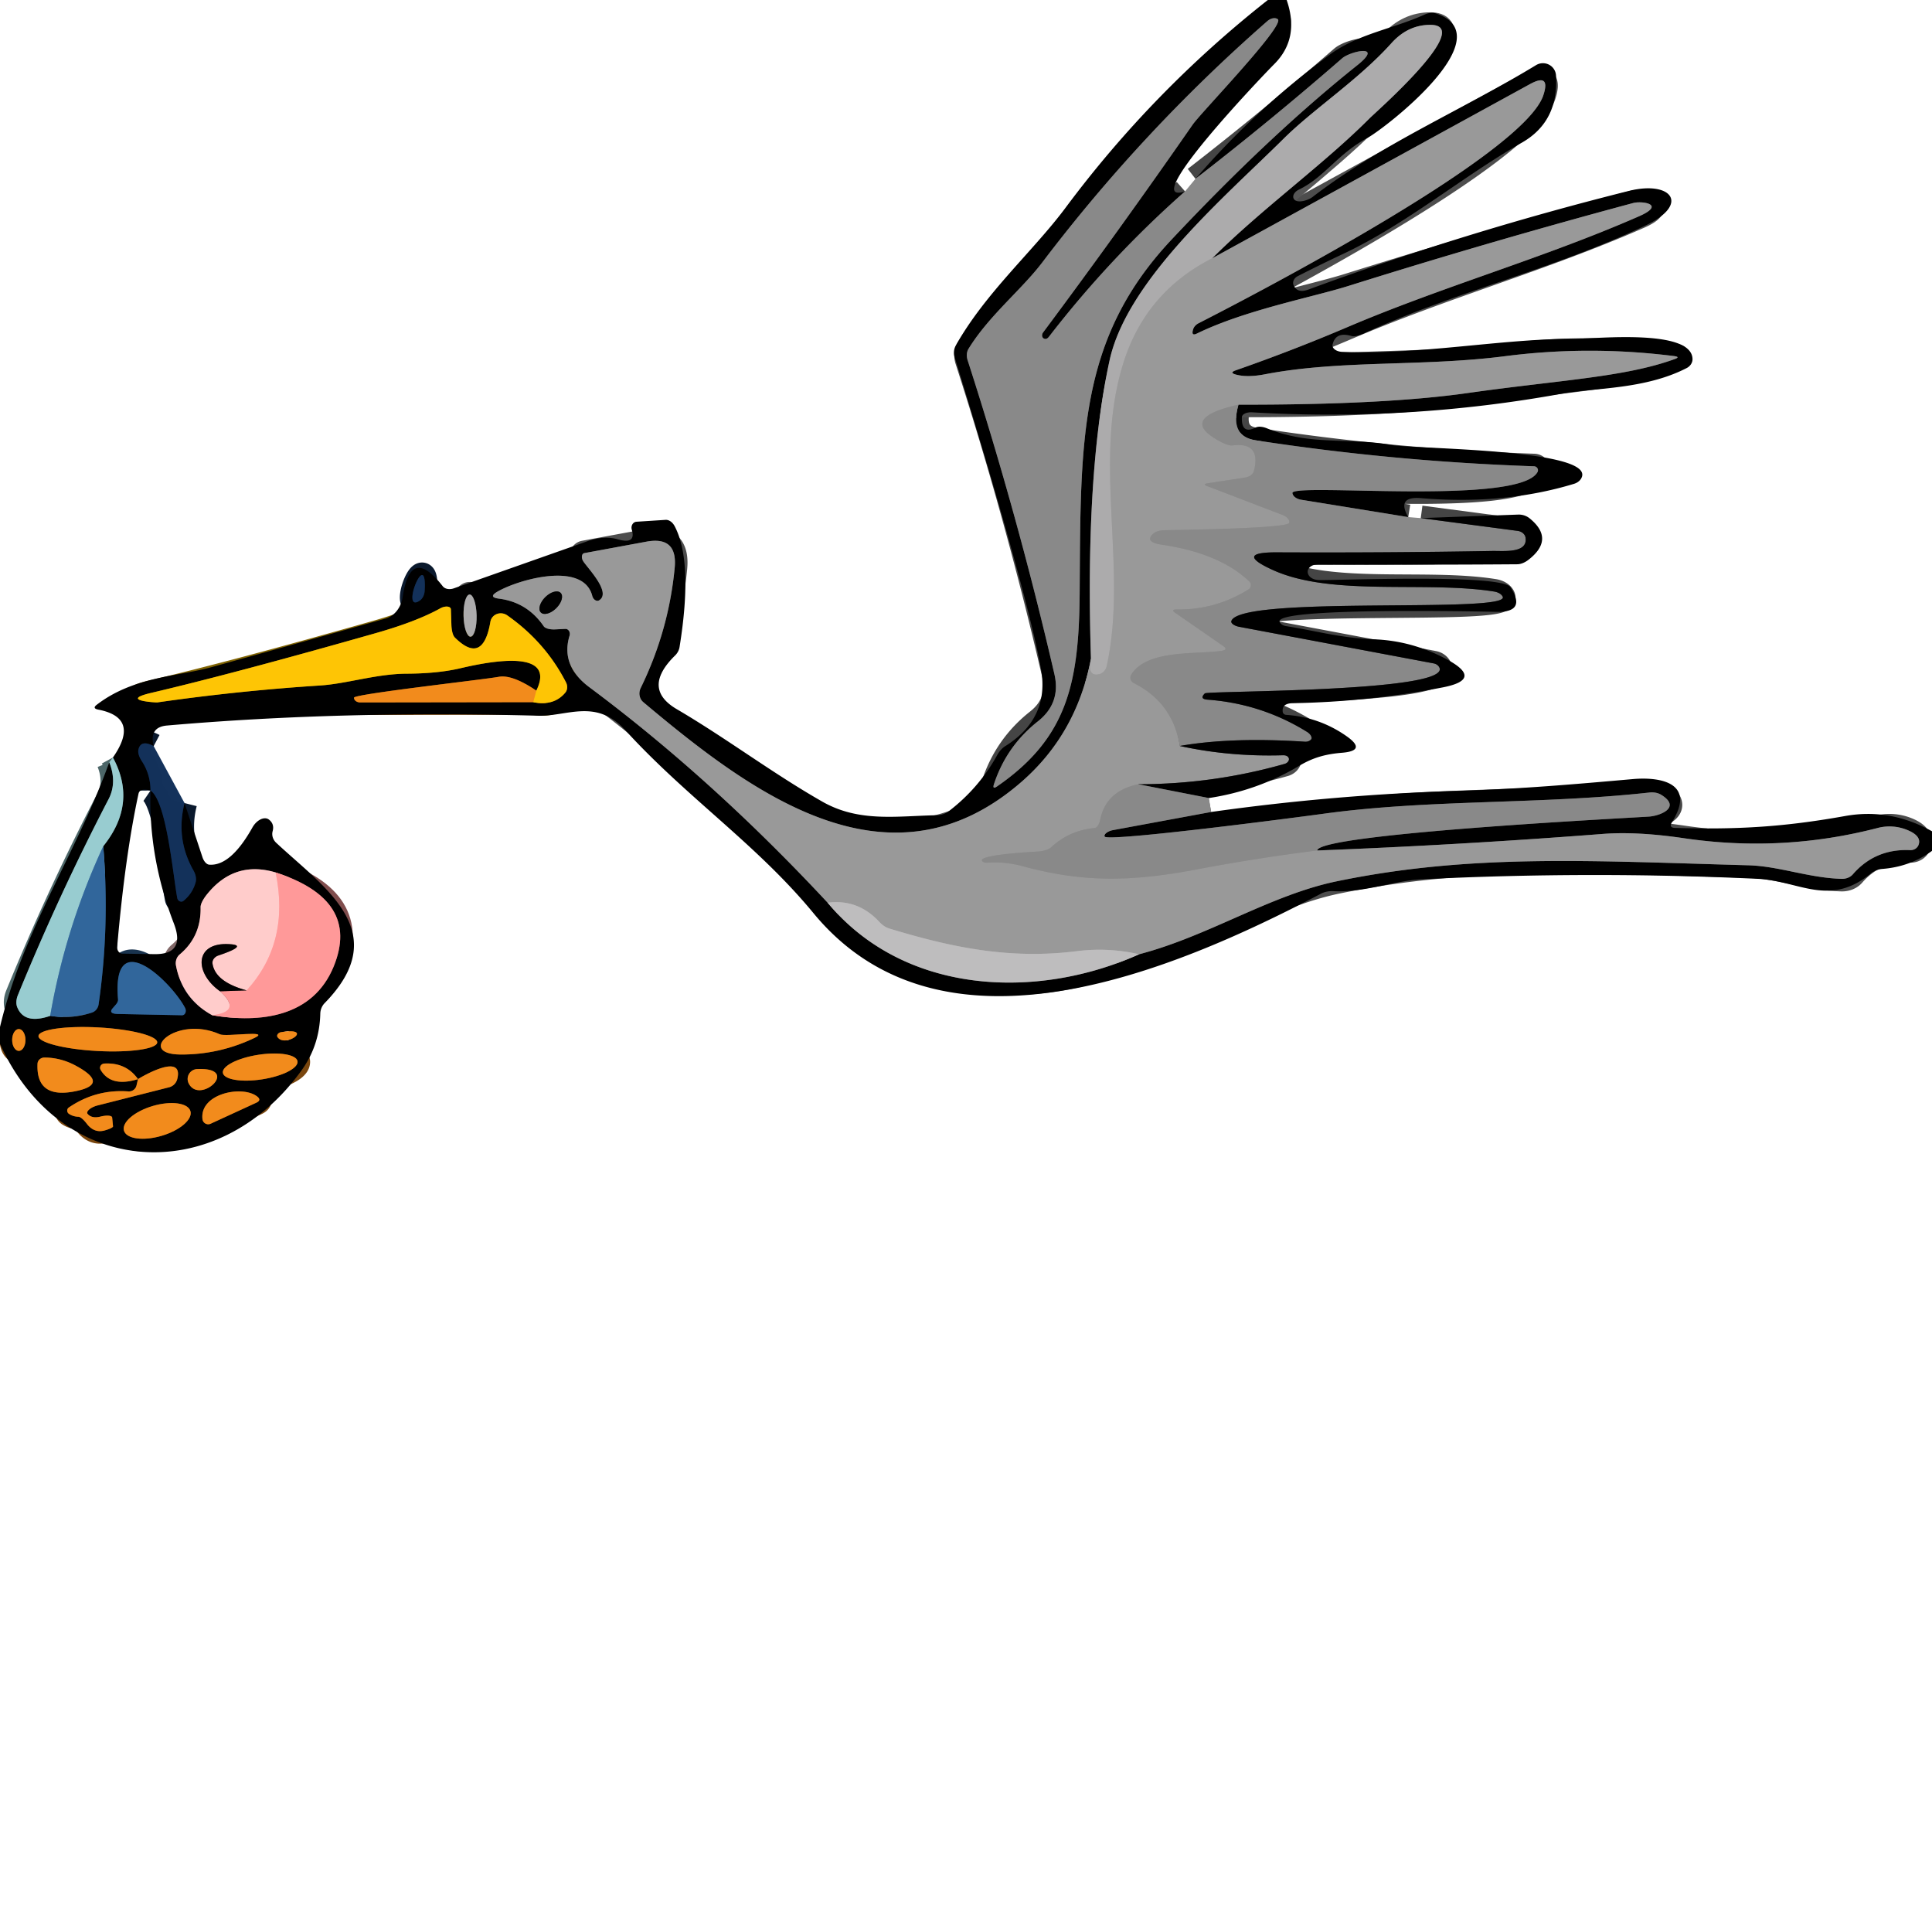 <?xml version="1.0" encoding="UTF-8" standalone="no"?>
<svg xmlns="http://www.w3.org/2000/svg" version="1.2" baseProfile="tiny" viewBox="0 0 154 153">
<g stroke-width="2.00" fill="none" stroke-linecap="butt">
<path stroke="#454545" vector-effect="non-scaling-stroke" d="
  M 94.46 15.25
  Q 88.48 20.53 83.60 26.85
  Q 83.41 27.09 83.19 26.97
  A 0.35 0.29 -55.9 0 1 83.15 26.49
  Q 89.25 18.31 95.07 9.93
  C 95.73 8.98 102.48 2.00 101.85 1.53
  A 0.79 0.54 -45.5 0 0 101.00 1.70
  Q 91.06 10.40 83.09 20.90
  C 81.43 23.09 78.82 25.16 77.20 27.80
  A 1.19 0.94 56.0 0 0 77.13 28.71
  Q 81.12 41.07 84.05 53.74
  Q 84.57 56.03 82.74 57.48
  Q 80.24 59.45 79.24 62.46
  Q 79.07 62.95 79.48 62.67
  C 85.14 58.77 86.01 54.34 86.06 47.20
  C 86.14 35.12 85.95 27.01 93.37 19.11
  Q 101.19 10.78 108.20 5.19
  C 110.34 3.48 107.64 4.08 106.99 4.64
  Q 101.29 9.60 95.29 14.25"
/>
<path stroke="#454545" vector-effect="non-scaling-stroke" d="
  M 112.25 41.21
  L 103.73 39.83
  A 0.87 0.56 3.8 0 1 103.02 39.30
  C 102.88 38.44 121.04 40.33 122.55 37.63
  A 0.32 0.31 15.8 0 0 122.28 37.16
  Q 111.09 36.78 100.09 35.09
  Q 97.99 34.77 98.72 32.25"
/>
<path stroke="#4d4d4d" vector-effect="non-scaling-stroke" d="
  M 98.72 32.25
  Q 110.34 32.27 117.01 31.32
  C 124.34 30.28 129.48 30.07 133.48 28.62
  Q 133.96 28.45 133.46 28.38
  Q 126.67 27.52 119.94 28.39
  C 113.39 29.23 106.86 28.67 100.82 29.83
  Q 99.42 30.10 98.51 29.85
  Q 97.96 29.70 98.51 29.51
  Q 103.04 27.93 107.45 26.05
  C 115.09 22.80 123.04 20.57 130.64 17.24
  C 132.84 16.28 130.88 15.99 130.18 16.18
  Q 118.78 19.24 107.51 22.78
  C 104.66 23.68 99.26 24.70 95.41 26.58
  Q 94.92 26.82 95.11 26.23
  A 0.92 0.73 -9.0 0 1 95.54 25.76
  C 100.60 23.18 121.48 12.26 123.02 7.59
  Q 123.61 5.80 121.96 6.70
  L 96.63 20.58"
/>
<path stroke="#565656" vector-effect="non-scaling-stroke" d="
  M 96.63 20.58
  C 100.63 16.59 105.47 13.14 109.17 9.43
  C 109.65 8.94 117.61 1.98 114.01 1.98
  Q 112.23 1.98 110.92 3.43
  C 108.27 6.38 104.71 8.67 102.27 11.10
  C 97.64 15.69 89.83 22.32 88.44 28.74
  Q 86.49 37.73 86.96 52.50"
/>
<path stroke="#4d4d4d" vector-effect="non-scaling-stroke" d="
  M 86.96 52.50
  Q 85.81 58.50 81.40 62.33
  C 70.78 71.55 59.66 62.99 51.28 55.96
  A 0.97 0.90 -57.7 0 1 51.07 54.83
  Q 53.30 50.28 53.78 45.25
  Q 54.02 42.70 51.51 43.17
  L 46.58 44.08
  A 0.47 0.31 64.5 0 0 46.49 44.73
  C 46.86 45.30 48.75 47.22 47.76 47.84
  A 0.46 0.34 69.4 0 1 47.21 47.49
  C 46.50 44.70 41.30 46.18 39.62 47.17
  Q 38.90 47.60 39.78 47.71
  Q 42.03 48.00 43.34 49.91
  A 1.15 0.49 -8.0 0 0 44.25 50.16
  L 45.07 50.12
  A 0.42 0.36 -81.2 0 1 45.40 50.66
  Q 44.67 53.05 46.98 54.77
  Q 56.77 62.06 65.97 71.94"
/>
<path stroke="#5f5f5f" vector-effect="non-scaling-stroke" d="
  M 65.97 71.94
  C 72.07 79.28 82.60 79.73 90.80 76.05"
/>
<path stroke="#4d4d4d" vector-effect="non-scaling-stroke" d="
  M 90.80 76.05
  C 96.35 74.60 101.21 71.35 106.53 70.24
  C 117.26 68.02 126.78 68.61 139.38 68.96
  C 141.81 69.03 144.16 69.96 146.78 70.04
  A 1.22 1.02 18.2 0 0 147.69 69.68
  Q 149.47 67.63 152.25 67.75
  A 0.69 0.64 9.7 0 0 152.94 67.30
  Q 153.17 66.60 151.99 66.13
  A 3.74 3.70 48.4 0 0 149.69 65.98
  Q 142.07 67.96 134.21 66.80
  Q 130.48 66.25 127.76 66.46
  Q 116.40 67.34 104.99 67.78"
/>
<path stroke="#454545" vector-effect="non-scaling-stroke" d="
  M 104.99 67.78
  C 105.14 66.46 128.69 65.25 131.42 65.08
  C 132.28 65.03 134.06 64.37 132.43 63.35
  A 1.62 1.25 -26.4 0 0 131.48 63.16
  C 122.78 64.12 114.01 63.69 105.58 64.84
  C 103.92 65.07 88.31 67.12 88.05 66.67
  A 0.68 0.31 -13.8 0 1 88.70 66.16
  L 96.54 64.71"
/>
<path stroke="#0a192d" vector-effect="non-scaling-stroke" d="
  M 12.25 59.46
  Q 11.21 58.91 11.03 59.76
  A 1.38 0.69 46.6 0 0 11.30 60.65
  Q 11.99 61.70 12.00 63.00"
/>
<path stroke="#0a192d" vector-effect="non-scaling-stroke" d="
  M 12.00 63.00
  C 13.29 63.88 13.79 69.77 14.13 71.57
  A 0.33 0.30 65.9 0 0 14.63 71.79
  Q 15.36 71.19 15.60 70.29
  A 1.43 1.00 44.0 0 0 15.42 69.37
  Q 13.99 66.85 14.71 64.00"
/>
<path stroke="#4c6668" vector-effect="non-scaling-stroke" d="
  M 8.71 60.75
  C 9.08 61.67 9.16 62.70 8.67 63.66
  Q 4.71 71.27 1.42 79.32
  A 1.44 0.99 -52.5 0 0 1.37 80.26
  Q 1.93 81.67 4.00 80.96"
/>
<path stroke="#19334e" vector-effect="non-scaling-stroke" d="
  M 4.00 80.96
  Q 5.70 81.23 7.32 80.70
  A 0.82 0.78 85.6 0 0 7.86 80.04
  Q 8.76 73.82 8.23 67.44"
/>
<path stroke="#4c6668" vector-effect="non-scaling-stroke" d="
  M 8.23 67.44
  Q 10.98 64.02 9.00 60.37"
/>
<path stroke="#0a192d" vector-effect="non-scaling-stroke" d="
  M 33.85 47.08
  C 34.06 43.47 31.87 48.93 33.45 47.87
  A 1.09 0.86 78.7 0 0 33.85 47.08"
/>
<path stroke="#565656" vector-effect="non-scaling-stroke" d="
  M 37.508 50.74
  A 1.68 0.52 88.7 0 0 37.99 49.048
  A 1.68 0.52 88.7 0 0 37.432 47.38
  A 1.68 0.52 88.7 0 0 36.95 49.072
  A 1.68 0.52 88.7 0 0 37.508 50.74"
/>
<path stroke="#79460e" vector-effect="non-scaling-stroke" d="
  M 42.75 55.04
  Q 40.83 53.74 39.75 53.94
  C 38.49 54.17 28.23 55.31 28.22 55.60
  A 0.49 0.36 1.1 0 0 28.72 55.98
  L 42.50 55.96"
/>
<path stroke="#7f6303" vector-effect="non-scaling-stroke" d="
  M 42.50 55.96
  Q 44.15 56.29 45.06 55.20
  A 0.79 0.69 53.1 0 0 45.12 54.39
  Q 43.47 51.17 40.43 49.04
  A 0.87 0.83 22.9 0 0 39.09 49.55
  Q 38.50 53.03 36.26 50.81
  A 1.50 0.52 -85.7 0 1 35.98 49.76
  L 35.94 48.56
  A 0.63 0.34 -22.9 0 0 35.10 48.48
  Q 33.21 49.53 29.98 50.45
  Q 18.70 53.66 12.05 55.22
  C 9.46 55.83 12.45 55.99 12.53 55.98
  Q 19.00 55.05 25.52 54.63
  C 27.64 54.49 29.98 53.71 32.38 53.69
  Q 34.80 53.68 36.55 53.29
  C 37.71 53.03 44.59 51.30 42.75 55.04"
/>
<path stroke="#f8a811" vector-effect="non-scaling-stroke" d="
  M 42.50 55.96
  L 42.75 55.04"
/>
<path stroke="#804d4d" vector-effect="non-scaling-stroke" d="
  M 16.92 80.91
  C 20.75 81.56 24.95 81.06 26.60 77.02
  Q 28.76 71.73 21.97 69.53"
/>
<path stroke="#806666" vector-effect="non-scaling-stroke" d="
  M 21.97 69.53
  Q 18.64 68.54 16.44 71.35
  A 1.56 0.52 -46.3 0 0 15.99 72.30
  Q 16.04 74.63 14.33 76.06
  A 0.96 0.89 65.7 0 0 14.03 76.96
  Q 14.54 79.61 16.92 80.91"
/>
<path stroke="#ffb3b2" vector-effect="non-scaling-stroke" d="
  M 21.97 69.53
  Q 23.13 75.13 19.66 78.93"
/>
<path stroke="#806666" vector-effect="non-scaling-stroke" d="
  M 19.66 78.93
  Q 17.16 78.25 16.94 76.80
  A 0.67 0.55 -15.6 0 1 17.40 76.15
  Q 19.90 75.31 18.20 75.24
  C 15.49 75.12 15.48 77.54 17.54 79.00"
/>
<path stroke="#ffb3b2" vector-effect="non-scaling-stroke" d="
  M 17.54 79.00
  Q 19.33 80.62 16.92 80.91"
/>
<path stroke="#804d4d" vector-effect="non-scaling-stroke" d="
  M 17.54 79.00
  L 19.66 78.93"
/>
<path stroke="#19334e" vector-effect="non-scaling-stroke" d="
  M 9.21 80.09
  L 9.01 80.32
  Q 8.57 80.80 9.44 80.81
  L 14.51 80.91
  A 0.41 0.33 73.7 0 0 14.75 80.32
  C 13.65 78.24 8.89 73.63 9.41 79.65
  A 0.67 0.36 -37.5 0 1 9.21 80.09"
/>
<path stroke="#79460e" vector-effect="non-scaling-stroke" d="
  M 1.5 83.75
  A 0.87 0.53 90.0 0 0 2.03 82.88
  A 0.87 0.53 90.0 0 0 1.5 82.01
  A 0.87 0.53 90.0 0 0 0.97 82.88
  A 0.87 0.53 90.0 0 0 1.5 83.75"
/>
<path stroke="#79460e" vector-effect="non-scaling-stroke" d="
  M 12.533 83.076
  A 4.74 0.94 3.1 0 0 7.851 81.881
  A 4.74 0.94 3.1 0 0 3.067 82.564
  A 4.74 0.94 3.1 0 0 7.749 83.759
  A 4.74 0.94 3.1 0 0 12.533 83.076"
/>
<path stroke="#79460e" vector-effect="non-scaling-stroke" d="
  M 17.53 82.43
  C 14.00 80.86 10.81 84.01 14.38 84.04
  Q 17.46 84.06 20.28 82.72
  C 21.67 82.06 18.01 82.65 17.53 82.43"
/>
<path stroke="#79460e" vector-effect="non-scaling-stroke" d="
  M 22.12 82.65
  C 22.74 83.56 25.11 81.83 22.40 82.26
  A 0.33 0.24 -18.3 0 0 22.12 82.65"
/>
<path stroke="#79460e" vector-effect="non-scaling-stroke" d="
  M 23.715 84.579
  A 3.01 0.99 -8.8 0 0 20.588 84.062
  A 3.01 0.99 -8.8 0 0 17.765 85.501
  A 3.01 0.99 -8.8 0 0 20.892 86.018
  A 3.01 0.99 -8.8 0 0 23.715 84.579"
/>
<path stroke="#79460e" vector-effect="non-scaling-stroke" d="
  M 6.06 84.94
  Q 4.87 84.29 3.55 84.28
  A 0.56 0.52 1.1 0 0 2.99 84.78
  Q 2.87 87.50 5.77 87.01
  Q 8.88 86.47 6.06 84.94"
/>
<path stroke="#79460e" vector-effect="non-scaling-stroke" d="
  M 11.00 86.00
  L 10.88 86.51
  A 0.62 0.61 8.7 0 1 10.23 86.98
  Q 7.65 86.79 5.49 88.26
  A 0.31 0.30 44.8 0 0 5.50 88.77
  Q 5.84 88.99 6.25 89.00
  A 1.06 0.32 56.5 0 1 6.92 89.56
  Q 7.50 90.31 8.31 90.10
  A 0.79 0.15 -14.6 0 0 9.01 89.77
  L 8.94 89.06
  A 0.86 0.28 -13.9 0 0 8.00 88.99
  Q 7.33 89.16 6.99 88.78
  A 0.82 0.34 -18.6 0 1 7.77 88.10
  L 13.48 86.65
  A 0.91 0.89 -89.9 0 0 14.13 85.99
  C 14.66 83.88 11.44 85.72 11.00 86.00"
/>
<path stroke="#79460e" vector-effect="non-scaling-stroke" d="
  M 11.00 86.00
  Q 10.05 84.66 8.31 84.76
  A 0.35 0.33 -16.0 0 0 8.02 85.26
  Q 8.84 86.67 11.00 86.00"
/>
<path stroke="#79460e" vector-effect="non-scaling-stroke" d="
  M 15.71 85.20
  A 0.79 0.79 74.7 0 0 15.05 86.36
  C 15.95 88.07 19.25 85.04 15.71 85.20"
/>
<path stroke="#79460e" vector-effect="non-scaling-stroke" d="
  M 20.36 87.29
  C 19.07 86.51 15.90 87.23 16.14 89.20
  A 0.46 0.46 74.3 0 0 16.78 89.56
  L 20.41 87.89
  Q 20.95 87.65 20.36 87.29"
/>
<path stroke="#79460e" vector-effect="non-scaling-stroke" d="
  M 15.178 88.551
  A 2.76 1.24 -16.4 0 0 12.18 88.141
  A 2.76 1.24 -16.4 0 0 9.882 90.109
  A 2.76 1.24 -16.4 0 0 12.88 90.519
  A 2.76 1.24 -16.4 0 0 15.178 88.551"
/>
<path stroke="#a3a2a3" vector-effect="non-scaling-stroke" d="
  M 96.63 20.58
  Q 91.32 23.28 89.55 28.91
  C 87.07 36.78 89.92 45.27 88.22 53.06
  A 0.91 0.76 -88.8 0 1 87.64 53.72
  Q 86.64 53.97 86.96 52.50"
/>
<path stroke="#919191" vector-effect="non-scaling-stroke" d="
  M 98.72 32.25
  Q 93.75 33.36 97.34 35.23
  A 1.46 0.42 32.5 0 0 98.25 35.50
  Q 100.54 35.21 99.95 37.53
  A 0.90 0.66 -0.6 0 1 99.24 38.06
  L 96.29 38.51
  Q 95.80 38.58 96.25 38.75
  L 102.23 41.04
  A 0.73 0.42 20.2 0 1 102.76 41.67
  C 102.60 42.13 93.74 42.23 92.75 42.26
  A 1.40 0.86 11.4 0 0 91.86 42.59
  Q 91.25 43.21 92.61 43.41
  Q 97.22 44.09 99.58 46.34
  A 0.40 0.40 -39.8 0 1 99.52 46.97
  Q 96.92 48.60 93.83 48.57
  Q 93.28 48.56 93.68 48.84
  L 97.52 51.50
  Q 97.95 51.80 97.28 51.88
  C 95.17 52.16 91.39 51.77 90.16 53.78
  A 0.49 0.46 28.8 0 0 90.38 54.44
  Q 93.49 56.01 94.04 59.45"
/>
<path stroke="#4d4d4d" vector-effect="non-scaling-stroke" d="
  M 94.04 59.45
  Q 98.02 60.32 102.26 60.19
  Q 102.61 60.18 102.72 60.40
  A 0.43 0.32 -19.4 0 1 102.39 60.88
  Q 96.69 62.50 90.73 62.50"
/>
<path stroke="#919191" vector-effect="non-scaling-stroke" d="
  M 90.73 62.50
  Q 88.16 63.04 87.70 65.31
  A 0.82 0.38 -81.5 0 1 87.25 65.99
  Q 85.24 66.17 83.78 67.53
  A 1.73 0.67 3.0 0 1 82.78 67.86
  C 82.67 67.87 77.58 68.11 78.34 68.67
  A 0.55 0.36 -20.1 0 0 78.69 68.75
  Q 80.11 68.65 81.51 69.03
  C 86.29 70.33 90.13 70.29 95.44 69.28
  Q 100.20 68.38 104.99 67.78"
/>
<path stroke="#acabac" vector-effect="non-scaling-stroke" d="
  M 90.80 76.05
  Q 88.34 75.49 85.86 75.80
  C 80.54 76.47 75.96 75.54 70.89 74.00
  A 2.02 1.39 68.0 0 1 70.09 73.47
  Q 68.39 71.63 65.97 71.94"
/>
<path stroke="#4d4d4d" vector-effect="non-scaling-stroke" d="
  M 43.111 48.811
  A 1.11 0.62 135.3 0 0 44.336 48.471
  A 1.11 0.62 135.3 0 0 44.689 47.249
  A 1.11 0.62 135.3 0 0 43.464 47.589
  A 1.11 0.62 135.3 0 0 43.111 48.811"
/>
<path stroke="#454545" vector-effect="non-scaling-stroke" d="
  M 113.25 41.29
  L 120.98 42.31
  A 0.75 0.61 1.4 0 1 121.60 42.84
  C 121.80 44.10 119.92 43.90 118.97 43.91
  Q 110.39 44.06 101.80 44.02
  Q 98.30 44.00 101.49 45.44
  C 106.20 47.56 113.67 46.28 119.08 47.14
  A 1.00 0.62 -1.5 0 1 119.78 47.55
  C 120.47 48.93 98.80 47.41 98.15 49.50
  A 0.67 0.30 12.1 0 0 98.76 49.95
  L 114.28 52.87
  A 0.66 0.57 -5.5 0 1 114.73 53.19
  C 115.73 55.18 96.27 55.04 96.04 55.26
  Q 95.58 55.71 96.26 55.76
  Q 100.56 56.08 104.19 58.33
  A 0.55 0.30 34.6 0 1 104.50 58.94
  Q 104.31 59.13 104.01 59.11
  Q 98.15 58.73 94.04 59.45"
/>
<path stroke="#454545" vector-effect="non-scaling-stroke" d="
  M 96.36 63.60
  L 90.73 62.50"
/>
<path stroke="#6599b6" vector-effect="non-scaling-stroke" d="
  M 8.23 67.44
  Q 5.20 73.98 4.00 80.96"
/>
</g>
<path fill="#000000" d="
  M 101.06 0.00
  L 102.56 0.00
  Q 103.62 3.06 101.57 5.11
  C 100.59 6.09 90.63 16.52 94.46 15.25
  Q 88.48 20.53 83.60 26.85
  Q 83.41 27.09 83.19 26.97
  A 0.35 0.29 -55.9 0 1 83.15 26.49
  Q 89.25 18.31 95.07 9.93
  C 95.73 8.98 102.48 2.00 101.85 1.53
  A 0.79 0.54 -45.5 0 0 101.00 1.70
  Q 91.06 10.40 83.09 20.90
  C 81.43 23.09 78.82 25.16 77.20 27.80
  A 1.19 0.94 56.0 0 0 77.13 28.71
  Q 81.12 41.07 84.05 53.74
  Q 84.57 56.03 82.74 57.48
  Q 80.24 59.45 79.24 62.46
  Q 79.07 62.95 79.48 62.67
  C 85.14 58.77 86.01 54.34 86.06 47.20
  C 86.14 35.12 85.95 27.01 93.37 19.11
  Q 101.19 10.78 108.20 5.19
  C 110.34 3.48 107.64 4.08 106.99 4.64
  Q 101.29 9.60 95.29 14.25
  Q 100.09 8.69 106.00 4.35
  C 108.27 2.69 110.92 2.34 113.56 1.16
  A 1.37 1.05 -42.2 0 1 114.49 1.08
  C 119.87 2.91 110.39 10.24 109.00 10.99
  C 106.59 12.29 105.59 14.12 103.50 15.13
  A 0.65 0.45 -26.5 0 0 103.12 15.83
  C 103.33 16.24 104.22 16.00 104.61 15.71
  C 110.14 11.45 116.58 8.76 122.44 5.19
  A 1.05 1.04 -17.4 0 1 124.03 6.02
  Q 124.25 9.67 121.34 11.35
  C 116.50 14.12 112.11 17.86 107.07 20.23
  Q 105.24 21.09 103.44 22.01
  A 0.62 0.52 -25.0 0 0 103.11 22.72
  Q 103.40 23.40 104.28 23.08
  Q 116.85 18.46 129.86 15.21
  C 133.19 14.38 134.77 16.25 131.17 17.97
  C 123.83 21.46 116.03 23.24 108.70 26.58
  A 1.45 0.50 -30.8 0 1 107.74 26.78
  Q 106.45 26.40 106.22 27.47
  A 0.74 0.46 5.5 0 0 106.96 28.04
  C 113.33 28.30 119.60 26.99 125.55 27.00
  C 127.22 27.00 134.83 26.18 134.91 28.60
  A 0.85 0.75 -16.5 0 1 134.45 29.33
  C 131.14 31.04 127.15 30.90 124.59 31.36
  Q 112.30 33.60 99.81 32.86
  A 0.79 0.43 3.4 0 0 98.99 33.25
  Q 98.94 34.64 100.07 34.08
  A 1.26 0.69 32.5 0 1 101.00 34.14
  C 104.48 35.56 107.60 34.84 110.96 35.47
  C 112.54 35.77 126.65 35.77 126.11 37.95
  A 0.98 0.78 -4.6 0 1 125.46 38.56
  Q 119.90 40.25 113.28 39.70
  Q 111.29 39.53 112.25 41.21
  L 103.73 39.83
  A 0.87 0.56 3.8 0 1 103.02 39.30
  C 102.88 38.44 121.04 40.33 122.55 37.63
  A 0.32 0.31 15.8 0 0 122.28 37.16
  Q 111.09 36.78 100.09 35.09
  Q 97.99 34.77 98.72 32.25
  Q 110.34 32.27 117.01 31.32
  C 124.34 30.28 129.48 30.07 133.48 28.62
  Q 133.96 28.45 133.46 28.38
  Q 126.67 27.52 119.94 28.39
  C 113.39 29.23 106.86 28.67 100.82 29.83
  Q 99.42 30.10 98.51 29.85
  Q 97.96 29.70 98.51 29.51
  Q 103.04 27.93 107.45 26.05
  C 115.09 22.80 123.04 20.57 130.64 17.24
  C 132.84 16.28 130.88 15.99 130.18 16.18
  Q 118.78 19.24 107.51 22.78
  C 104.66 23.68 99.26 24.70 95.41 26.58
  Q 94.92 26.82 95.11 26.23
  A 0.92 0.73 -9.0 0 1 95.54 25.76
  C 100.60 23.18 121.48 12.26 123.02 7.59
  Q 123.61 5.80 121.96 6.70
  L 96.63 20.58
  C 100.63 16.59 105.47 13.14 109.17 9.43
  C 109.65 8.94 117.61 1.98 114.01 1.98
  Q 112.23 1.98 110.92 3.43
  C 108.27 6.38 104.71 8.67 102.27 11.10
  C 97.64 15.69 89.83 22.32 88.44 28.74
  Q 86.49 37.73 86.96 52.50
  Q 85.81 58.50 81.40 62.33
  C 70.78 71.55 59.66 62.99 51.28 55.96
  A 0.97 0.90 -57.7 0 1 51.07 54.83
  Q 53.30 50.28 53.78 45.25
  Q 54.02 42.70 51.51 43.17
  L 46.58 44.08
  A 0.47 0.31 64.5 0 0 46.49 44.73
  C 46.86 45.30 48.75 47.22 47.76 47.84
  A 0.46 0.34 69.4 0 1 47.21 47.49
  C 46.50 44.70 41.30 46.18 39.62 47.17
  Q 38.90 47.60 39.78 47.71
  Q 42.03 48.00 43.34 49.91
  A 1.15 0.49 -8.0 0 0 44.25 50.16
  L 45.07 50.12
  A 0.42 0.36 -81.2 0 1 45.40 50.66
  Q 44.67 53.05 46.98 54.77
  Q 56.77 62.06 65.97 71.94
  C 72.07 79.28 82.60 79.73 90.80 76.05
  C 96.35 74.60 101.21 71.35 106.53 70.24
  C 117.26 68.02 126.78 68.61 139.38 68.96
  C 141.81 69.03 144.16 69.96 146.78 70.04
  A 1.22 1.02 18.2 0 0 147.69 69.68
  Q 149.47 67.63 152.25 67.75
  A 0.69 0.64 9.7 0 0 152.94 67.30
  Q 153.17 66.60 151.99 66.13
  A 3.74 3.70 48.4 0 0 149.69 65.98
  Q 142.07 67.96 134.21 66.80
  Q 130.48 66.25 127.76 66.46
  Q 116.40 67.34 104.99 67.78
  C 105.14 66.46 128.69 65.25 131.42 65.08
  C 132.28 65.03 134.06 64.37 132.43 63.35
  A 1.62 1.25 -26.4 0 0 131.48 63.16
  C 122.78 64.12 114.01 63.69 105.58 64.84
  C 103.92 65.07 88.31 67.12 88.05 66.67
  A 0.68 0.31 -13.8 0 1 88.70 66.16
  L 96.54 64.71
  Q 106.32 63.33 116.18 63.03
  C 121.19 62.88 125.50 62.50 130.15 62.09
  C 132.39 61.89 135.22 62.41 133.27 65.53
  Q 133.00 65.96 133.51 65.98
  C 138.34 66.12 142.08 65.93 147.09 65.03
  Q 150.68 64.39 154.02 66.26
  L 154.00 67.81
  Q 152.25 69.08 150.03 69.25
  A 1.65 1.63 23.2 0 0 149.14 69.60
  C 145.82 72.33 143.40 70.20 140.14 70.04
  Q 126.69 69.41 113.26 70.08
  C 111.14 70.19 108.75 71.15 106.25 71.02
  A 2.04 1.75 28.8 0 0 105.30 71.22
  C 93.30 77.52 75.03 85.15 64.83 72.76
  C 60.31 67.28 54.77 63.59 49.84 58.19
  C 47.52 55.64 45.21 57.10 42.92 57.04
  Q 27.25 56.61 13.32 57.82
  Q 11.87 57.94 12.25 59.46
  Q 11.21 58.91 11.03 59.76
  A 1.38 0.69 46.6 0 0 11.30 60.65
  Q 11.99 61.70 12.00 63.00
  Q 11.14 62.78 11.04 63.26
  Q 9.97 68.20 9.34 75.45
  A 0.51 0.43 -87.0 0 0 9.76 76.00
  L 12.31 76.04
  Q 14.81 76.07 13.86 73.60
  Q 11.83 68.32 12.00 63.00
  C 13.29 63.88 13.79 69.77 14.13 71.57
  A 0.33 0.30 65.9 0 0 14.63 71.79
  Q 15.36 71.19 15.60 70.29
  A 1.43 1.00 44.0 0 0 15.42 69.37
  Q 13.99 66.85 14.71 64.00
  L 16.14 68.32
  A 0.85 0.48 76.9 0 0 16.68 68.91
  Q 18.39 69.04 20.13 65.93
  A 1.14 0.73 -57.7 0 1 21.44 65.32
  Q 21.89 65.67 21.73 66.25
  A 0.98 0.89 30.3 0 0 22.02 67.17
  C 25.88 70.77 31.41 74.28 25.88 79.94
  A 1.28 1.23 68.4 0 0 25.53 80.79
  Q 25.47 83.30 24.06 85.27
  C 17.33 94.67 4.85 93.96 0.00 83.19
  L -0.02 81.93
  C 1.81 74.12 6.05 68.13 8.71 60.75
  C 9.08 61.67 9.16 62.70 8.67 63.66
  Q 4.71 71.27 1.42 79.32
  A 1.44 0.99 -52.5 0 0 1.37 80.26
  Q 1.93 81.67 4.00 80.96
  Q 5.70 81.23 7.32 80.70
  A 0.82 0.78 85.6 0 0 7.86 80.04
  Q 8.76 73.82 8.23 67.44
  Q 10.98 64.02 9.00 60.37
  Q 11.21 57.20 7.82 56.55
  Q 7.33 56.45 7.72 56.16
  C 10.65 53.91 14.19 53.91 16.86 53.17
  Q 23.18 51.42 30.75 49.29
  A 2.20 1.82 88.4 0 0 32.10 47.57
  Q 32.72 43.42 35.29 46.72
  A 0.87 0.65 -25.7 0 0 36.17 46.89
  L 46.83 43.13
  A 4.33 3.04 -38.7 0 1 49.24 42.98
  Q 50.72 43.41 50.36 42.21
  A 0.50 0.44 79.1 0 1 50.73 41.58
  L 53.05 41.43
  A 0.92 0.66 70.8 0 1 53.78 41.94
  Q 55.26 44.76 54.17 51.55
  A 1.24 1.18 -18.9 0 1 53.81 52.24
  Q 51.13 54.87 53.95 56.52
  C 57.91 58.84 61.58 61.63 65.59 63.91
  C 68.51 65.55 71.48 65.03 74.68 64.97
  A 1.66 1.60 24.9 0 0 75.64 64.64
  Q 78.02 62.81 79.47 60.21
  Q 79.75 59.70 80.12 59.47
  Q 83.70 57.23 82.97 53.27
  Q 81.83 47.06 76.09 28.45
  A 1.17 1.16 -39.0 0 1 76.19 27.53
  C 78.54 23.34 82.38 19.99 84.94 16.55
  Q 91.88 7.23 101.06 0.00
  Z
  M 33.85 47.08
  C 34.06 43.47 31.87 48.93 33.45 47.87
  A 1.09 0.86 78.7 0 0 33.85 47.08
  Z
  M 37.508 50.74
  A 1.68 0.52 88.7 0 0 37.99 49.048
  A 1.68 0.52 88.7 0 0 37.432 47.38
  A 1.68 0.52 88.7 0 0 36.95 49.072
  A 1.68 0.52 88.7 0 0 37.508 50.74
  Z
  M 42.75 55.04
  Q 40.83 53.74 39.75 53.94
  C 38.49 54.17 28.23 55.31 28.22 55.60
  A 0.49 0.36 1.1 0 0 28.72 55.98
  L 42.50 55.96
  Q 44.15 56.29 45.06 55.20
  A 0.79 0.69 53.1 0 0 45.12 54.39
  Q 43.47 51.17 40.43 49.04
  A 0.87 0.83 22.9 0 0 39.09 49.55
  Q 38.50 53.03 36.26 50.81
  A 1.50 0.52 -85.7 0 1 35.98 49.76
  L 35.94 48.56
  A 0.63 0.34 -22.9 0 0 35.10 48.48
  Q 33.21 49.53 29.98 50.45
  Q 18.70 53.66 12.05 55.22
  C 9.46 55.83 12.45 55.99 12.53 55.98
  Q 19.00 55.05 25.52 54.63
  C 27.64 54.49 29.98 53.71 32.38 53.69
  Q 34.80 53.68 36.55 53.29
  C 37.71 53.03 44.59 51.30 42.75 55.04
  Z
  M 16.92 80.91
  C 20.75 81.56 24.95 81.06 26.60 77.02
  Q 28.76 71.73 21.97 69.53
  Q 18.64 68.54 16.44 71.35
  A 1.56 0.52 -46.3 0 0 15.99 72.30
  Q 16.04 74.63 14.33 76.06
  A 0.96 0.89 65.7 0 0 14.03 76.96
  Q 14.54 79.61 16.92 80.91
  Z
  M 9.21 80.09
  L 9.01 80.32
  Q 8.57 80.80 9.44 80.81
  L 14.51 80.91
  A 0.41 0.33 73.7 0 0 14.75 80.32
  C 13.65 78.24 8.89 73.63 9.41 79.65
  A 0.67 0.36 -37.5 0 1 9.21 80.09
  Z
  M 1.5 83.75
  A 0.87 0.53 90.0 0 0 2.03 82.88
  A 0.87 0.53 90.0 0 0 1.5 82.01
  A 0.87 0.53 90.0 0 0 0.97 82.88
  A 0.87 0.53 90.0 0 0 1.5 83.75
  Z
  M 12.533 83.076
  A 4.74 0.94 3.1 0 0 7.851 81.881
  A 4.74 0.94 3.1 0 0 3.067 82.564
  A 4.74 0.94 3.1 0 0 7.749 83.759
  A 4.74 0.94 3.1 0 0 12.533 83.076
  Z
  M 17.53 82.43
  C 14.00 80.86 10.81 84.01 14.38 84.04
  Q 17.46 84.06 20.28 82.72
  C 21.67 82.06 18.01 82.65 17.53 82.43
  Z
  M 22.12 82.65
  C 22.74 83.56 25.11 81.83 22.40 82.26
  A 0.33 0.24 -18.3 0 0 22.12 82.65
  Z
  M 23.715 84.579
  A 3.01 0.99 -8.8 0 0 20.588 84.062
  A 3.01 0.99 -8.8 0 0 17.765 85.501
  A 3.01 0.99 -8.8 0 0 20.892 86.018
  A 3.01 0.99 -8.8 0 0 23.715 84.579
  Z
  M 6.06 84.94
  Q 4.87 84.29 3.55 84.28
  A 0.56 0.52 1.1 0 0 2.99 84.78
  Q 2.87 87.50 5.77 87.01
  Q 8.88 86.47 6.06 84.94
  Z
  M 11.00 86.00
  L 10.88 86.51
  A 0.62 0.61 8.7 0 1 10.23 86.98
  Q 7.65 86.79 5.49 88.26
  A 0.31 0.30 44.8 0 0 5.50 88.77
  Q 5.84 88.99 6.25 89.00
  A 1.06 0.32 56.5 0 1 6.92 89.56
  Q 7.50 90.31 8.31 90.10
  A 0.79 0.15 -14.6 0 0 9.01 89.77
  L 8.94 89.06
  A 0.86 0.28 -13.9 0 0 8.00 88.99
  Q 7.33 89.16 6.99 88.78
  A 0.82 0.34 -18.6 0 1 7.77 88.10
  L 13.48 86.65
  A 0.91 0.89 -89.9 0 0 14.13 85.99
  C 14.66 83.88 11.44 85.72 11.00 86.00
  Q 10.05 84.66 8.31 84.76
  A 0.35 0.33 -16.0 0 0 8.02 85.26
  Q 8.84 86.67 11.00 86.00
  Z
  M 15.71 85.20
  A 0.79 0.79 74.7 0 0 15.05 86.36
  C 15.95 88.07 19.25 85.04 15.71 85.20
  Z
  M 20.36 87.29
  C 19.07 86.51 15.90 87.23 16.14 89.20
  A 0.46 0.46 74.3 0 0 16.78 89.56
  L 20.41 87.89
  Q 20.95 87.65 20.36 87.29
  Z
  M 15.178 88.551
  A 2.76 1.24 -16.4 0 0 12.18 88.141
  A 2.76 1.24 -16.4 0 0 9.882 90.109
  A 2.76 1.24 -16.4 0 0 12.88 90.519
  A 2.76 1.24 -16.4 0 0 15.178 88.551
  Z"
/>
<path fill="#898989" d="
  M 94.46 15.25
  L 95.29 14.25
  Q 101.29 9.60 106.99 4.64
  C 107.64 4.08 110.34 3.48 108.20 5.19
  Q 101.19 10.78 93.37 19.11
  C 85.95 27.01 86.14 35.12 86.06 47.20
  C 86.01 54.34 85.14 58.77 79.48 62.67
  Q 79.07 62.95 79.24 62.46
  Q 80.24 59.45 82.74 57.48
  Q 84.57 56.03 84.05 53.74
  Q 81.12 41.07 77.13 28.71
  A 1.19 0.94 56.0 0 1 77.20 27.80
  C 78.82 25.16 81.43 23.09 83.09 20.90
  Q 91.06 10.40 101.00 1.70
  A 0.79 0.54 -45.5 0 1 101.85 1.53
  C 102.48 2.00 95.73 8.98 95.07 9.93
  Q 89.25 18.31 83.15 26.49
  A 0.35 0.29 -55.9 0 0 83.19 26.97
  Q 83.41 27.09 83.60 26.85
  Q 88.48 20.53 94.46 15.25
  Z"
/>
<path fill="#acabac" d="
  M 96.63 20.58
  Q 91.32 23.28 89.55 28.91
  C 87.07 36.78 89.92 45.27 88.22 53.06
  A 0.91 0.76 -88.8 0 1 87.64 53.72
  Q 86.64 53.97 86.96 52.50
  Q 86.49 37.73 88.44 28.74
  C 89.83 22.32 97.64 15.69 102.27 11.10
  C 104.71 8.67 108.27 6.38 110.92 3.43
  Q 112.23 1.98 114.01 1.98
  C 117.61 1.98 109.65 8.94 109.17 9.43
  C 105.47 13.14 100.63 16.59 96.63 20.58
  Z"
/>
<path fill="#999999" d="
  M 98.72 32.25
  Q 93.75 33.36 97.34 35.23
  A 1.46 0.42 32.5 0 0 98.25 35.50
  Q 100.54 35.21 99.95 37.53
  A 0.90 0.66 -0.6 0 1 99.24 38.06
  L 96.29 38.51
  Q 95.80 38.58 96.25 38.75
  L 102.23 41.04
  A 0.73 0.42 20.2 0 1 102.76 41.67
  C 102.60 42.13 93.74 42.23 92.75 42.26
  A 1.40 0.86 11.4 0 0 91.86 42.59
  Q 91.25 43.21 92.61 43.41
  Q 97.22 44.09 99.58 46.34
  A 0.40 0.40 -39.8 0 1 99.52 46.97
  Q 96.92 48.60 93.83 48.57
  Q 93.28 48.56 93.68 48.84
  L 97.52 51.50
  Q 97.95 51.80 97.28 51.88
  C 95.17 52.16 91.39 51.77 90.16 53.78
  A 0.49 0.46 28.8 0 0 90.38 54.44
  Q 93.49 56.01 94.04 59.45
  Q 98.02 60.32 102.26 60.19
  Q 102.61 60.18 102.72 60.40
  A 0.43 0.32 -19.4 0 1 102.39 60.88
  Q 96.69 62.50 90.73 62.50
  Q 88.16 63.04 87.70 65.31
  A 0.82 0.38 -81.5 0 1 87.25 65.99
  Q 85.24 66.17 83.78 67.53
  A 1.73 0.67 3.0 0 1 82.78 67.86
  C 82.67 67.87 77.58 68.11 78.34 68.67
  A 0.55 0.36 -20.1 0 0 78.69 68.75
  Q 80.11 68.65 81.51 69.03
  C 86.29 70.33 90.13 70.29 95.44 69.28
  Q 100.20 68.38 104.99 67.78
  Q 116.40 67.34 127.76 66.46
  Q 130.48 66.25 134.21 66.80
  Q 142.07 67.96 149.69 65.98
  A 3.74 3.70 48.4 0 1 151.99 66.13
  Q 153.17 66.60 152.94 67.30
  A 0.69 0.64 9.7 0 1 152.25 67.75
  Q 149.47 67.63 147.69 69.68
  A 1.22 1.02 18.2 0 1 146.78 70.04
  C 144.16 69.96 141.81 69.03 139.38 68.96
  C 126.78 68.61 117.26 68.02 106.53 70.24
  C 101.21 71.35 96.35 74.60 90.80 76.05
  Q 88.34 75.49 85.86 75.80
  C 80.54 76.47 75.96 75.54 70.89 74.00
  A 2.02 1.39 68.0 0 1 70.09 73.47
  Q 68.39 71.63 65.97 71.94
  Q 56.77 62.06 46.98 54.77
  Q 44.67 53.05 45.40 50.66
  A 0.42 0.36 -81.2 0 0 45.07 50.12
  L 44.25 50.16
  A 1.15 0.49 -8.0 0 1 43.34 49.91
  Q 42.03 48.00 39.78 47.71
  Q 38.90 47.60 39.62 47.17
  C 41.30 46.18 46.50 44.70 47.21 47.49
  A 0.46 0.34 69.4 0 0 47.76 47.84
  C 48.75 47.22 46.86 45.30 46.49 44.73
  A 0.47 0.31 64.5 0 1 46.58 44.08
  L 51.51 43.17
  Q 54.02 42.70 53.78 45.25
  Q 53.30 50.28 51.07 54.83
  A 0.97 0.90 -57.7 0 0 51.28 55.96
  C 59.66 62.99 70.78 71.55 81.40 62.33
  Q 85.81 58.50 86.96 52.50
  Q 86.64 53.97 87.64 53.72
  A 0.91 0.76 -88.8 0 0 88.22 53.06
  C 89.92 45.27 87.07 36.78 89.55 28.91
  Q 91.32 23.28 96.63 20.58
  L 121.96 6.70
  Q 123.61 5.80 123.02 7.59
  C 121.48 12.26 100.60 23.18 95.54 25.76
  A 0.92 0.73 -9.0 0 0 95.11 26.23
  Q 94.92 26.82 95.41 26.58
  C 99.26 24.70 104.66 23.68 107.51 22.78
  Q 118.78 19.24 130.18 16.18
  C 130.88 15.99 132.84 16.28 130.64 17.24
  C 123.04 20.57 115.09 22.80 107.45 26.05
  Q 103.04 27.93 98.51 29.51
  Q 97.96 29.70 98.51 29.85
  Q 99.42 30.10 100.82 29.83
  C 106.86 28.67 113.39 29.23 119.94 28.39
  Q 126.67 27.52 133.46 28.38
  Q 133.96 28.45 133.48 28.62
  C 129.48 30.07 124.34 30.28 117.01 31.32
  Q 110.34 32.27 98.72 32.25
  Z
  M 43.111 48.811
  A 1.11 0.62 135.3 0 0 44.336 48.471
  A 1.11 0.62 135.3 0 0 44.689 47.249
  A 1.11 0.62 135.3 0 0 43.464 47.589
  A 1.11 0.62 135.3 0 0 43.111 48.811
  Z"
/>
<path fill="#898989" d="
  M 98.72 32.25
  Q 97.99 34.77 100.09 35.09
  Q 111.09 36.78 122.28 37.16
  A 0.32 0.31 15.8 0 1 122.55 37.63
  C 121.04 40.33 102.88 38.44 103.02 39.30
  A 0.87 0.56 3.8 0 0 103.73 39.83
  L 112.25 41.21
  L 113.25 41.29
  L 120.98 42.31
  A 0.75 0.61 1.4 0 1 121.60 42.84
  C 121.80 44.10 119.92 43.90 118.97 43.91
  Q 110.39 44.06 101.80 44.02
  Q 98.30 44.00 101.49 45.44
  C 106.20 47.56 113.67 46.28 119.08 47.14
  A 1.00 0.62 -1.5 0 1 119.78 47.55
  C 120.47 48.93 98.80 47.41 98.15 49.50
  A 0.67 0.30 12.1 0 0 98.76 49.95
  L 114.28 52.87
  A 0.66 0.57 -5.5 0 1 114.73 53.19
  C 115.73 55.18 96.27 55.04 96.04 55.26
  Q 95.58 55.71 96.26 55.76
  Q 100.56 56.08 104.19 58.33
  A 0.55 0.30 34.6 0 1 104.50 58.94
  Q 104.31 59.13 104.01 59.11
  Q 98.15 58.73 94.04 59.45
  Q 93.49 56.01 90.38 54.44
  A 0.49 0.46 28.8 0 1 90.16 53.78
  C 91.39 51.77 95.17 52.16 97.28 51.88
  Q 97.95 51.80 97.52 51.50
  L 93.68 48.84
  Q 93.28 48.56 93.83 48.57
  Q 96.92 48.60 99.52 46.97
  A 0.40 0.40 -39.8 0 0 99.58 46.34
  Q 97.22 44.09 92.61 43.41
  Q 91.25 43.21 91.86 42.59
  A 1.40 0.86 11.4 0 1 92.75 42.26
  C 93.74 42.23 102.60 42.13 102.76 41.67
  A 0.73 0.42 20.2 0 0 102.23 41.04
  L 96.25 38.75
  Q 95.80 38.58 96.29 38.51
  L 99.24 38.06
  A 0.90 0.66 -0.6 0 0 99.95 37.53
  Q 100.54 35.21 98.25 35.50
  A 1.46 0.42 32.5 0 1 97.34 35.23
  Q 93.75 33.36 98.72 32.25
  Z"
/>
<path fill="#000000" d="
  M 96.36 63.60
  L 90.73 62.50
  Q 96.69 62.50 102.39 60.88
  A 0.43 0.32 -19.4 0 0 102.72 60.40
  Q 102.61 60.18 102.26 60.19
  Q 98.02 60.32 94.04 59.45
  Q 98.15 58.73 104.01 59.11
  Q 104.31 59.13 104.50 58.94
  A 0.55 0.30 34.6 0 0 104.19 58.33
  Q 100.56 56.08 96.26 55.76
  Q 95.58 55.71 96.04 55.26
  C 96.27 55.04 115.73 55.18 114.73 53.19
  A 0.66 0.57 -5.5 0 0 114.28 52.87
  L 98.76 49.95
  A 0.67 0.30 12.1 0 1 98.15 49.50
  C 98.80 47.41 120.47 48.93 119.78 47.55
  A 1.00 0.62 -1.5 0 0 119.08 47.14
  C 113.67 46.28 106.20 47.56 101.49 45.44
  Q 98.30 44.00 101.80 44.02
  Q 110.39 44.06 118.97 43.91
  C 119.92 43.90 121.80 44.10 121.60 42.84
  A 0.75 0.61 1.4 0 0 120.98 42.31
  L 113.25 41.29
  L 121.01 41.01
  A 1.40 1.35 -25.6 0 1 121.94 41.32
  Q 123.95 42.96 121.85 44.60
  A 1.69 1.08 -54.4 0 1 120.93 44.97
  Q 113.05 45.03 105.17 44.97
  C 103.87 44.96 103.98 46.22 105.18 46.23
  C 107.11 46.24 119.71 45.74 120.40 46.80
  Q 121.70 48.80 119.31 48.76
  C 117.57 48.73 101.55 48.39 102.00 49.56
  A 0.70 0.49 -1.5 0 0 102.52 49.90
  C 104.95 50.28 106.84 50.85 109.53 50.95
  Q 112.52 51.06 115.24 52.50
  Q 118.34 54.13 115.01 54.78
  Q 109.05 55.94 103.01 56.04
  A 0.89 0.46 5.6 0 0 102.31 56.32
  Q 102.21 56.52 102.25 56.75
  A 0.30 0.27 -2.4 0 0 102.51 56.97
  Q 105.16 57.15 107.32 58.66
  Q 108.98 59.82 106.99 59.99
  C 105.75 60.09 104.71 60.34 103.55 61.04
  Q 100.22 63.02 96.36 63.60
  Z"
/>
<path fill="#14325b" fill-opacity="0.996" d="
  M 33.45 47.87
  C 31.87 48.93 34.06 43.47 33.85 47.08
  A 1.09 0.86 78.7 0 1 33.45 47.87
  Z"
/>
<ellipse fill="#000000" cx="0.00" cy="0.00" transform="translate(43.90,48.03) rotate(135.3)" rx="1.11" ry="0.62"/>
<ellipse fill="#acabac" cx="0.00" cy="0.00" transform="translate(37.47,49.06) rotate(88.7)" rx="1.68" ry="0.52"/>
<path fill="#fec505" d="
  M 42.50 55.96
  L 42.75 55.04
  C 44.59 51.30 37.71 53.03 36.55 53.29
  Q 34.80 53.68 32.38 53.69
  C 29.98 53.71 27.64 54.49 25.52 54.63
  Q 19.00 55.05 12.53 55.98
  C 12.45 55.99 9.46 55.83 12.05 55.22
  Q 18.70 53.66 29.98 50.45
  Q 33.21 49.53 35.10 48.48
  A 0.63 0.34 -22.9 0 1 35.94 48.56
  L 35.98 49.76
  A 1.50 0.52 -85.7 0 0 36.26 50.81
  Q 38.50 53.03 39.09 49.55
  A 0.87 0.83 22.9 0 1 40.43 49.04
  Q 43.47 51.17 45.12 54.39
  A 0.79 0.69 53.1 0 1 45.06 55.20
  Q 44.15 56.29 42.50 55.96
  Z"
/>
<path fill="#f28b1c" d="
  M 42.75 55.04
  L 42.50 55.96
  L 28.72 55.98
  A 0.49 0.36 1.1 0 1 28.22 55.60
  C 28.23 55.31 38.49 54.17 39.75 53.94
  Q 40.83 53.74 42.75 55.04
  Z"
/>
<path fill="#14325b" fill-opacity="0.996" d="
  M 12.25 59.46
  L 14.71 64.00
  Q 13.99 66.85 15.42 69.37
  A 1.43 1.00 44.0 0 1 15.60 70.29
  Q 15.36 71.19 14.63 71.79
  A 0.33 0.30 65.9 0 1 14.13 71.57
  C 13.79 69.77 13.29 63.88 12.00 63.00
  Q 11.99 61.70 11.30 60.65
  A 1.38 0.69 46.6 0 1 11.03 59.76
  Q 11.21 58.91 12.25 59.46
  Z"
/>
<path fill="#98ccd0" d="
  M 9.00 60.37
  Q 10.98 64.02 8.23 67.44
  Q 5.20 73.98 4.00 80.96
  Q 1.93 81.67 1.37 80.26
  A 1.44 0.99 -52.5 0 1 1.42 79.32
  Q 4.71 71.27 8.67 63.66
  C 9.16 62.70 9.08 61.67 8.71 60.75
  L 9.00 60.37
  Z"
/>
<path fill="#898989" d="
  M 90.73 62.50
  L 96.36 63.60
  L 96.54 64.71
  L 88.70 66.16
  A 0.68 0.31 -13.8 0 0 88.05 66.67
  C 88.31 67.12 103.92 65.07 105.58 64.84
  C 114.01 63.69 122.78 64.12 131.48 63.16
  A 1.62 1.25 -26.4 0 1 132.43 63.35
  C 134.06 64.37 132.28 65.03 131.42 65.08
  C 128.69 65.25 105.14 66.46 104.99 67.78
  Q 100.20 68.38 95.44 69.28
  C 90.13 70.29 86.29 70.33 81.51 69.03
  Q 80.11 68.65 78.69 68.75
  A 0.55 0.36 -20.1 0 1 78.34 68.67
  C 77.58 68.11 82.67 67.87 82.78 67.86
  A 1.73 0.67 3.0 0 0 83.78 67.53
  Q 85.24 66.17 87.25 65.99
  A 0.82 0.38 -81.5 0 0 87.70 65.31
  Q 88.16 63.04 90.73 62.50
  Z"
/>
<path fill="#31669b" d="
  M 8.23 67.44
  Q 8.76 73.82 7.86 80.04
  A 0.82 0.78 85.6 0 1 7.32 80.70
  Q 5.70 81.23 4.00 80.96
  Q 5.20 73.98 8.23 67.44
  Z"
/>
<path fill="#ffcccb" d="
  M 21.97 69.53
  Q 23.13 75.13 19.66 78.93
  Q 17.16 78.25 16.94 76.80
  A 0.67 0.55 -15.6 0 1 17.40 76.15
  Q 19.90 75.31 18.20 75.24
  C 15.49 75.12 15.48 77.54 17.54 79.00
  Q 19.33 80.62 16.92 80.91
  Q 14.54 79.61 14.03 76.96
  A 0.96 0.89 65.7 0 1 14.33 76.06
  Q 16.04 74.63 15.99 72.30
  A 1.56 0.52 -46.3 0 1 16.44 71.35
  Q 18.64 68.54 21.97 69.53
  Z"
/>
<path fill="#ff9999" d="
  M 21.97 69.53
  Q 28.76 71.73 26.60 77.02
  C 24.95 81.06 20.75 81.56 16.92 80.91
  Q 19.33 80.62 17.54 79.00
  L 19.66 78.93
  Q 23.13 75.13 21.97 69.53
  Z"
/>
<path fill="#bebdbe" d="
  M 90.80 76.05
  C 82.60 79.73 72.07 79.28 65.97 71.94
  Q 68.39 71.63 70.09 73.47
  A 2.02 1.39 68.0 0 0 70.89 74.00
  C 75.96 75.54 80.54 76.47 85.86 75.80
  Q 88.34 75.49 90.80 76.05
  Z"
/>
<path fill="#000000" d="
  M 19.66 78.93
  L 17.54 79.00
  C 15.48 77.54 15.49 75.12 18.20 75.24
  Q 19.90 75.31 17.40 76.15
  A 0.67 0.55 -15.6 0 0 16.94 76.80
  Q 17.16 78.25 19.66 78.93
  Z"
/>
<path fill="#31669b" d="
  M 9.41 79.65
  C 8.89 73.63 13.65 78.24 14.75 80.32
  A 0.41 0.33 73.7 0 1 14.51 80.91
  L 9.44 80.81
  Q 8.57 80.80 9.01 80.32
  L 9.21 80.09
  A 0.67 0.36 -37.5 0 0 9.41 79.65
  Z"
/>
<ellipse fill="#f28b1c" cx="0.00" cy="0.00" transform="translate(1.50,82.88) rotate(90.0)" rx="0.87" ry="0.53"/>
<ellipse fill="#f28b1c" cx="0.00" cy="0.00" transform="translate(7.80,82.82) rotate(3.1)" rx="4.74" ry="0.94"/>
<path fill="#f28b1c" d="
  M 17.53 82.43
  C 18.01 82.65 21.67 82.06 20.28 82.72
  Q 17.46 84.06 14.38 84.04
  C 10.81 84.01 14.00 80.86 17.53 82.43
  Z"
/>
<path fill="#f28b1c" d="
  M 22.40 82.26
  C 25.11 81.83 22.74 83.56 22.12 82.65
  A 0.33 0.24 -18.3 0 1 22.40 82.26
  Z"
/>
<ellipse fill="#f28b1c" cx="0.00" cy="0.00" transform="translate(20.74,85.04) rotate(-8.8)" rx="3.01" ry="0.99"/>
<path fill="#f28b1c" d="
  M 6.06 84.94
  Q 8.88 86.47 5.77 87.01
  Q 2.87 87.50 2.99 84.78
  A 0.56 0.52 1.1 0 1 3.55 84.28
  Q 4.87 84.29 6.06 84.94
  Z"
/>
<path fill="#f28b1c" d="
  M 11.00 86.00
  Q 8.84 86.67 8.02 85.26
  A 0.35 0.33 -16.0 0 1 8.31 84.76
  Q 10.05 84.66 11.00 86.00
  Z"
/>
<path fill="#f28b1c" d="
  M 11.00 86.00
  C 11.44 85.72 14.66 83.88 14.13 85.99
  A 0.91 0.89 -89.9 0 1 13.48 86.65
  L 7.77 88.10
  A 0.82 0.34 -18.6 0 0 6.99 88.78
  Q 7.33 89.16 8.00 88.99
  A 0.86 0.28 -13.9 0 1 8.94 89.06
  L 9.01 89.77
  A 0.79 0.15 -14.6 0 1 8.31 90.10
  Q 7.50 90.31 6.92 89.56
  A 1.06 0.32 56.5 0 0 6.25 89.00
  Q 5.84 88.99 5.50 88.77
  A 0.31 0.30 44.8 0 1 5.49 88.26
  Q 7.65 86.79 10.23 86.98
  A 0.62 0.61 8.7 0 0 10.88 86.51
  L 11.00 86.00
  Z"
/>
<path fill="#f28b1c" d="
  M 15.71 85.20
  C 19.25 85.04 15.95 88.07 15.05 86.36
  A 0.79 0.79 74.7 0 1 15.71 85.20
  Z"
/>
<path fill="#f28b1c" d="
  M 16.14 89.20
  C 15.90 87.23 19.07 86.51 20.36 87.29
  Q 20.95 87.65 20.41 87.89
  L 16.78 89.56
  A 0.46 0.46 74.3 0 1 16.14 89.20
  Z"
/>
<ellipse fill="#f28b1c" cx="0.00" cy="0.00" transform="translate(12.53,89.33) rotate(-16.4)" rx="2.76" ry="1.24"/>
</svg>
